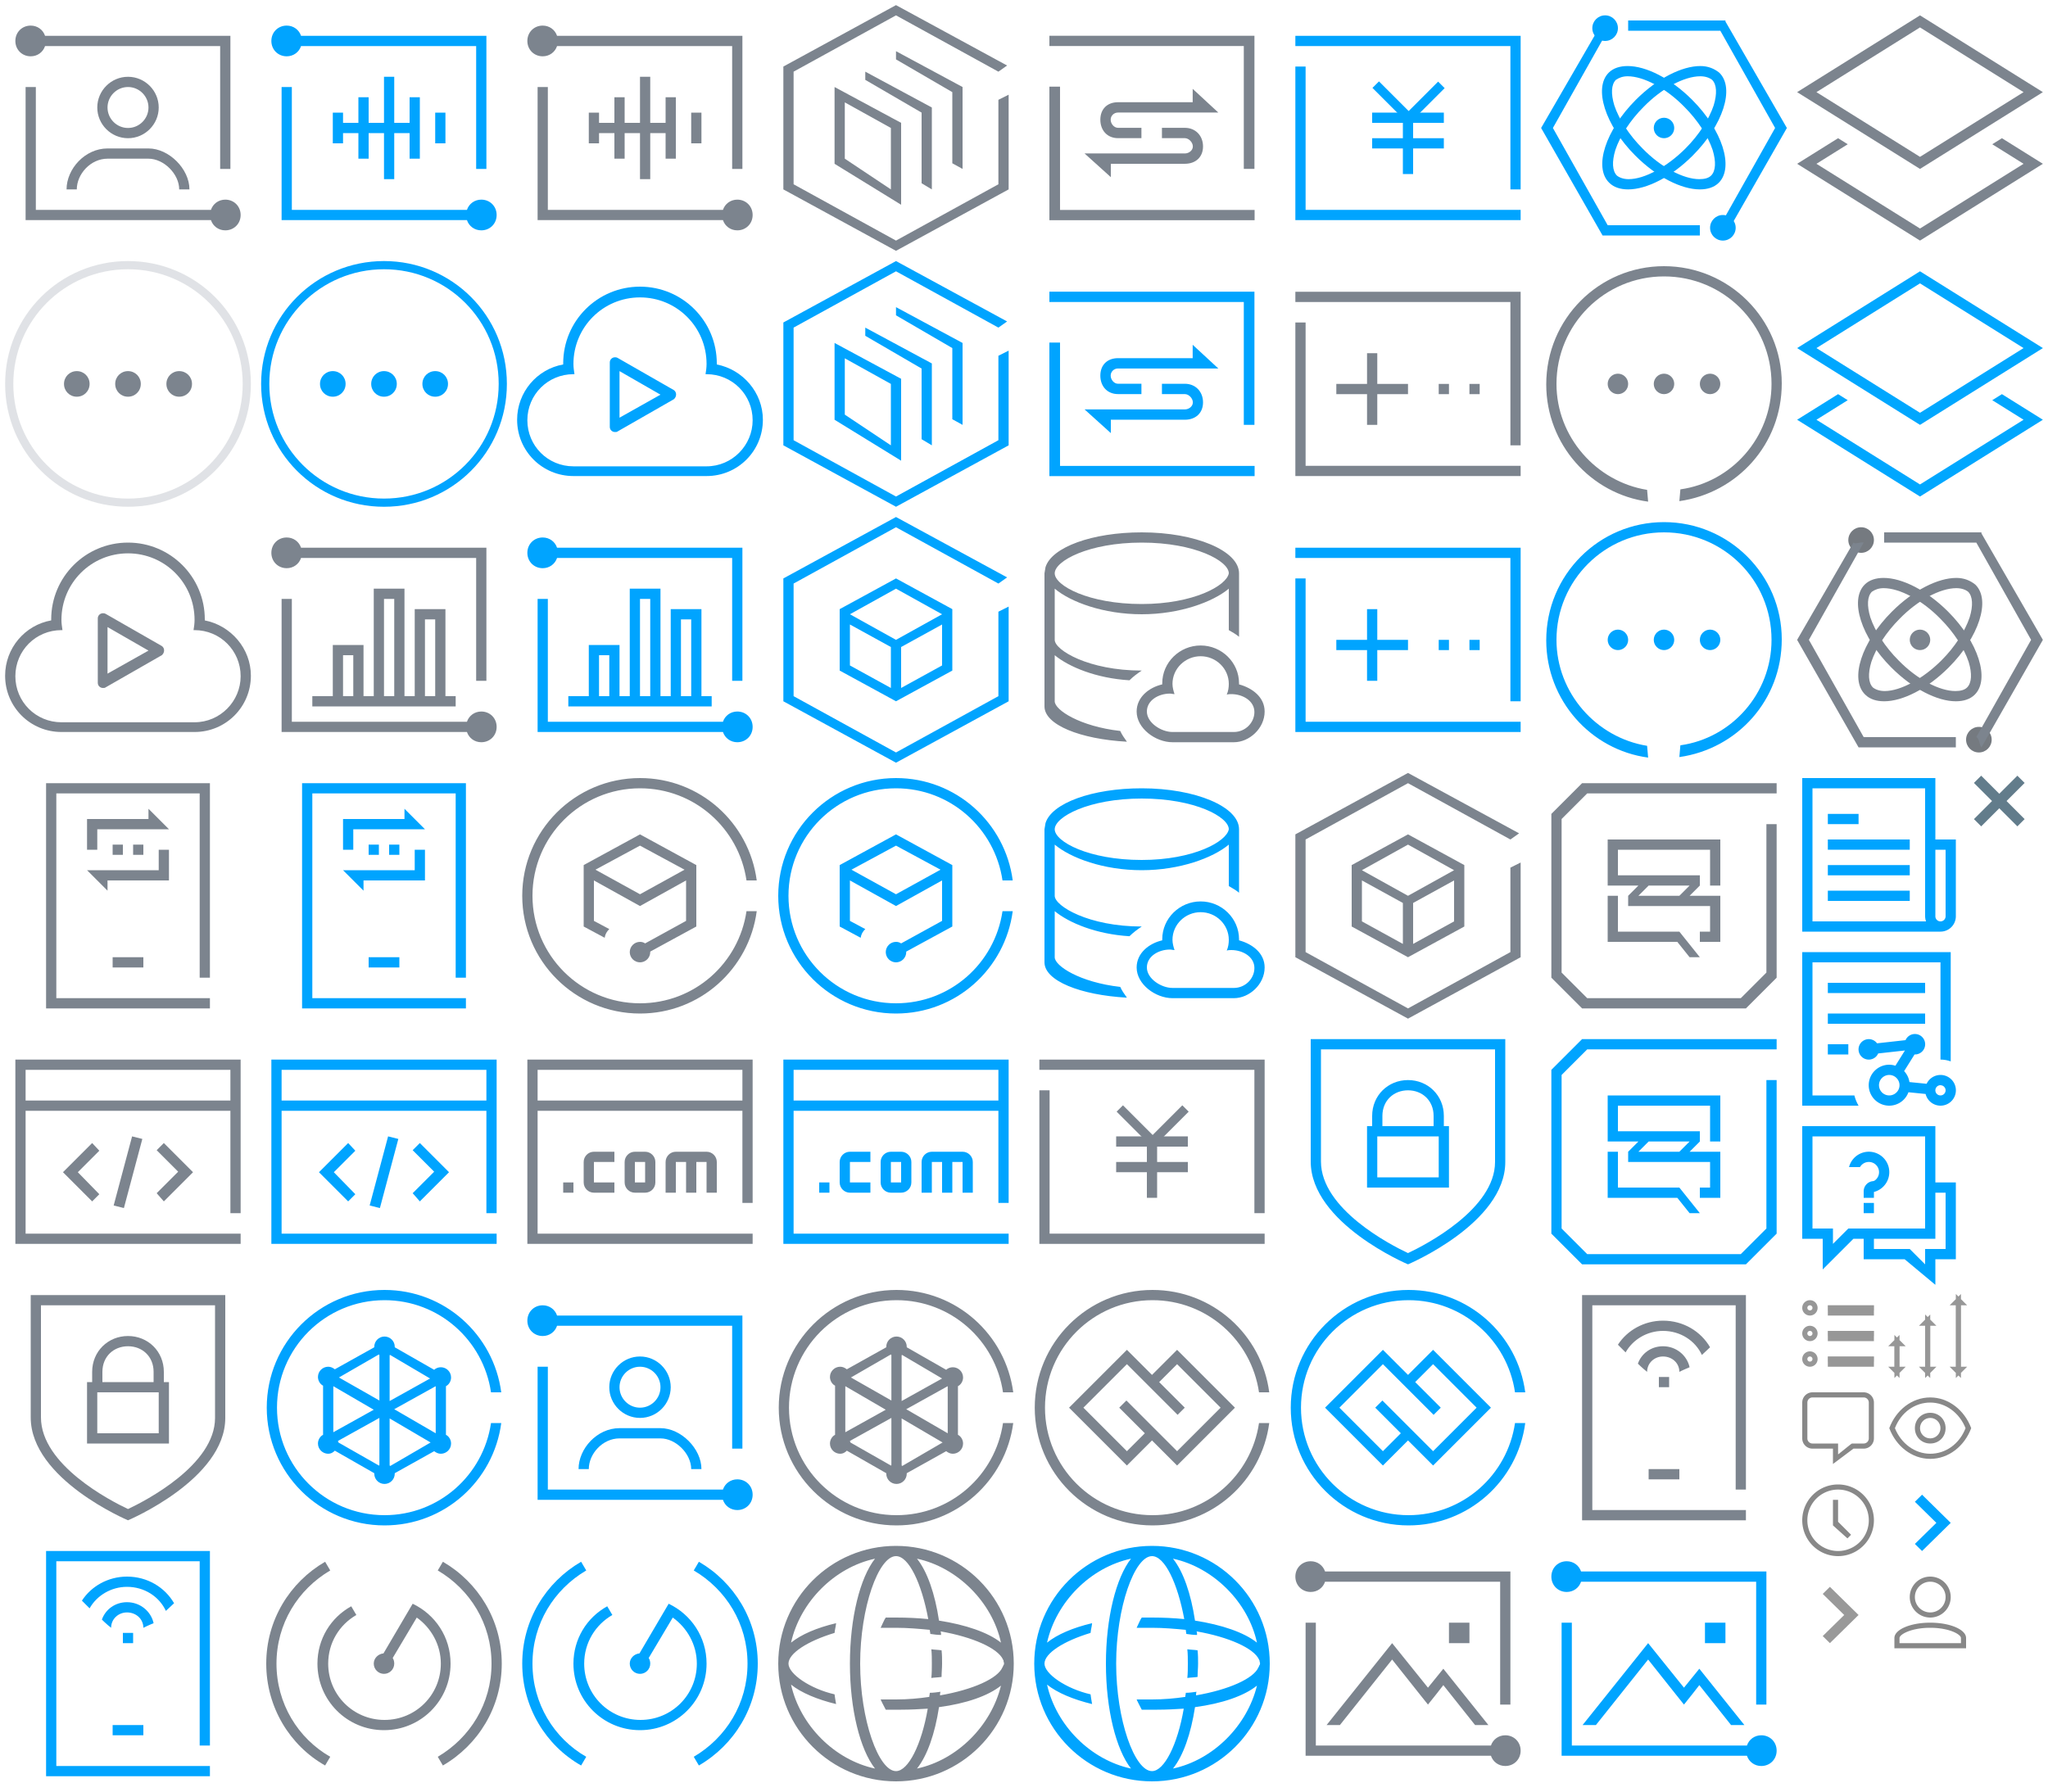 <svg width="400" height="350" viewBox="0 0 400 350" xmlns="http://www.w3.org/2000/svg" xmlns:xlink="http://www.w3.org/1999/xlink"><svg id="ai" viewBox="-1 -1 50 50" width="50" height="50"><style>.aast0{fill:#7c848e}</style><g id="aaXMLID_3_"><g id="aaXMLID_70_"><path id="aaXMLID_71_" class="aast0" d="M7.8 8H42v24h2V6H7.8C7.4 4.8 6.3 4 5 4 3.3 4 2 5.3 2 7s1.3 3 3 3c1.3 0 2.4-.8 2.8-2zM43 38c-1.3 0-2.4.8-2.8 2H6V16H4v26h36.2c.4 1.2 1.5 2 2.8 2 1.7 0 3-1.3 3-3s-1.3-3-3-3zM30 20c0-3.3-2.7-6-6-6s-6 2.7-6 6 2.7 6 6 6 6-2.7 6-6zm-10 0c0-2.2 1.8-4 4-4s4 1.8 4 4-1.8 4-4 4-4-1.8-4-4zm-8 16h2c0-3 2.7-6 6-6h8c3 0 6 3 6 6h2c0-4-4-8-8-8h-8c-4.4 0-8 4-8 8z"/></g></g></svg><svg id="ai-actived" viewBox="-1 -1 50 50" width="50" height="50" x="100" y="250"><style>.abst0{fill:#00a4ff}</style><g id="abXMLID_3_"><g id="abXMLID_70_"><path id="abXMLID_71_" class="abst0" d="M7.8 8H42v24h2V6H7.8C7.4 4.8 6.3 4 5 4 3.3 4 2 5.3 2 7s1.3 3 3 3c1.3 0 2.4-.8 2.8-2zM43 38c-1.3 0-2.4.8-2.8 2H6V16H4v26h36.2c.4 1.2 1.5 2 2.8 2 1.7 0 3-1.3 3-3s-1.3-3-3-3zM30 20c0-3.3-2.7-6-6-6s-6 2.7-6 6 2.7 6 6 6 6-2.7 6-6zm-10 0c0-2.2 1.8-4 4-4s4 1.8 4 4-1.8 4-4 4-4-1.8-4-4zm-8 16h2c0-3 2.7-6 6-6h8c3 0 6 3 6 6h2c0-4-4-8-8-8h-8c-4.4 0-8 4-8 8z"/></g></g></svg><svg id="all" viewBox="-1 -1 50 50" width="50" height="50" y="50"><style>.acst0{opacity:.2}.acst1,.acst2{fill-rule:evenodd;clip-rule:evenodd;fill:#667080}.acst2{fill:#7c848e}</style><g id="acXMLID_2_" class="acst0"><g id="acXMLID_57_"><path id="acXMLID_58_" class="acst1" d="M24 0C10.7 0 0 10.7 0 24s10.7 24 24 24 24-10.7 24-24S37.3 0 24 0zm0 46.4c-12.4 0-22.4-10-22.4-22.4 0-12.4 10-22.4 22.4-22.4s22.4 10 22.4 22.4c0 12.4-10 22.4-22.4 22.4z"/></g></g><g id="acXMLID_3_"><g id="acXMLID_53_"><path id="acXMLID_54_" class="acst2" d="M14 21.5c-1.4 0-2.5 1.1-2.5 2.5s1.1 2.5 2.5 2.5 2.5-1.1 2.5-2.5-1.1-2.5-2.5-2.5zm10 0c-1.4 0-2.5 1.1-2.5 2.5s1.1 2.5 2.5 2.5 2.5-1.1 2.5-2.5-1.1-2.5-2.5-2.5zm10 0c-1.4 0-2.5 1.1-2.5 2.5s1.1 2.5 2.5 2.5 2.5-1.1 2.5-2.5-1.1-2.5-2.5-2.5z"/></g></g></svg><svg id="all-actived" viewBox="-1 -1 50 50" width="50" height="50" x="50" y="50"><style>.adst0{fill-rule:evenodd;clip-rule:evenodd;fill:#00a4ff}</style><g id="adXMLID_2_"><g id="adXMLID_47_"><path id="adXMLID_48_" class="adst0" d="M24 0C10.7 0 0 10.7 0 24s10.7 24 24 24 24-10.7 24-24S37.3 0 24 0zm0 46.4c-12.4 0-22.4-10-22.4-22.4 0-12.4 10-22.4 22.4-22.4s22.4 10 22.4 22.4c0 12.4-10 22.4-22.4 22.4z"/></g></g><g id="adXMLID_3_"><g id="adXMLID_53_"><path id="adXMLID_54_" class="adst0" d="M14 21.5c-1.4 0-2.5 1.1-2.5 2.5s1.1 2.5 2.5 2.5 2.5-1.1 2.5-2.5-1.1-2.5-2.5-2.5zm10 0c-1.4 0-2.5 1.1-2.5 2.5s1.1 2.5 2.5 2.5 2.5-1.1 2.5-2.5-1.1-2.5-2.5-2.5zm10 0c-1.4 0-2.5 1.1-2.5 2.5s1.1 2.5 2.5 2.5 2.5-1.1 2.5-2.5-1.1-2.5-2.5-2.5z"/></g></g></svg><svg id="arrow-right" data-name="图层 1" width="18" height="18" viewBox="-1 -1 18 18" x="350" y="306"><defs><style>.aecls-1{opacity:0}.aecls-2,.aecls-3{fill:#999}.aecls-3{stroke:#979797}</style></defs><title>arrow-right</title><g id="aeSymbols"><g id="ae箭头_PC" data-name="箭头 PC"><g id="aeGroup"><g id="aeRectangle-5" class="aecls-1"><path id="aepath-1" class="aecls-2" d="M0 0h16v16H0z"/><path class="aecls-3" d="M.5.5h15v15H.5z"/></g><path id="aeCombined-Shape-Copy-48" class="aecls-2" d="M9.196 8.5L5 4.381 6.402 3 12 8.5 6.402 14 5 12.619 9.196 8.5z"/></g></g></g></svg><svg version="undefined" width="18" height="18" viewBox="-1 -1 18 18" id="arrow-right-#00a4ff" x="368" y="288"><defs><style>.afcls-1{opacity:0}.afcls-2,.afcls-3{fill:#00a4ff}.afcls-3{stroke:#979797}</style></defs><g data-name="箭头 PC"><g class="afcls-1"><path class="afcls-2" d="M0 0h16v16H0z"/><path class="afcls-3" d="M.5.5h15v15H.5z"/></g><path class="afcls-2" d="M9.196 8.5L5 4.381 6.402 3 12 8.5 6.402 14 5 12.619 9.196 8.5z"/></g></svg><svg id="ask" data-name="图层 1" width="34" height="34" viewBox="-1 -1 34 34" x="350" y="218"><defs><style>.agcls-1{fill:#fff}.agcls-2{opacity:0}.agcls-3{fill:#d8d8d8}.agcls-4{fill:none;stroke:#979797}.agcls-5{fill:#00a4ff}.agcls-6{mask:url(#agmask)}</style><mask id="agmask" x="1" y="1" width="30" height="31" maskUnits="userSpaceOnUse"><g id="agmask-3"><path id="agpath-2" class="agcls-1" d="M1 32h30V1H1v31z"/></g></mask></defs><title>ask</title><g id="agSymbols"><g id="ag问答"><g id="agGroup-4"><g id="agRectangle-31" class="agcls-2"><path id="agpath-1" class="agcls-3" d="M0 0h32v32H0z"/><path class="agcls-4" d="M.5.5h31v31H.5z"/></g><g id="agPage-1"><path id="agFill-1" class="agcls-5" d="M1 1v22h4v6l6-6h2v4h8l6 5v-5h4V12h-4V1zm2 2h22v18H10l-3 3v-3H3zm12 20h12v-9h2v11h-4v3l-3-3h-7z"/><g id="agGroup-6"><path id="agFill-2" class="agcls-5" d="M17.889 9.041A3.993 3.993 0 0 0 10.142 9h2.136a1.994 1.994 0 1 1 2.922 2.59.938.938 0 0 1-.438.166h-.036A2 2 0 0 0 13 13.741V15h2v-1.142a4 4 0 0 0 2.889-4.817"/><g class="agcls-6"><path id="agFill-4" class="agcls-5" d="M13 18h2v-2h-2v2z"/></g></g></g></g></g></g></svg><svg id="big-data" viewBox="-1 -1 50 50" width="50" height="50" x="50" y="100"><style>.ahst0{fill:#7c848e}</style><g id="ahXMLID_2_"><g id="ahXMLID_87_"><path id="ahXMLID_88_" class="ahst0" d="M7.8 8H42v24h2V6H7.8C7.4 4.8 6.3 4 5 4 3.3 4 2 5.3 2 7s1.3 3 3 3c1.3 0 2.4-.8 2.8-2zM43 38c-1.3 0-2.4.8-2.8 2H6V16H4v26h36.2c.4 1.2 1.5 2 2.8 2 1.7 0 3-1.3 3-3s-1.3-3-3-3zM14 25v10h-4v2h28v-2h-2V18h-6v17h-2V14h-6v21h-2V25h-6zm18-5h2v15h-2V20zm-8-4h2v19h-2V16zm-6 19h-2v-8h2v8z"/></g></g></svg><svg id="big-data-actived" viewBox="-1 -1 50 50" width="50" height="50" x="100" y="100"><style>.aist0{fill:#00a4ff}</style><g id="aiXMLID_2_"><g id="aiXMLID_87_"><path id="aiXMLID_88_" class="aist0" d="M7.8 8H42v24h2V6H7.8C7.4 4.8 6.3 4 5 4 3.3 4 2 5.3 2 7s1.3 3 3 3c1.3 0 2.4-.8 2.8-2zM43 38c-1.3 0-2.4.8-2.8 2H6V16H4v26h36.2c.4 1.2 1.5 2 2.8 2 1.7 0 3-1.3 3-3s-1.3-3-3-3zM14 25v10h-4v2h28v-2h-2V18h-6v17h-2V14h-6v21h-2V25h-6zm18-5h2v15h-2V20zm-8-4h2v19h-2V16zm-6 19h-2v-8h2v8z"/></g></g></svg><svg id="cdn" viewBox="-1 -1 50 50" width="50" height="50" x="150"><style>.ajst0{fill:#7c848e}</style><path class="ajst0" d="M37 32V16L24 9v1.6L35 17v13.9l2 1.1zm7-13.5V35L24 46 4 35V13L24 2l20 11 1.7-1.2L24 0 2 12v24l22 12 22-12V17.5l-2 1zM31 36V20l-13-7v1.6L29 21v13.8l2 1.2zm-19-5l13 8V23l-13-7v15zm2-12l9 5v12l-9-6V19z"/></svg><svg id="cdn-actived" viewBox="-1 -1 50 50" width="50" height="50" x="150" y="50"><style>.akst0{fill:#00a4ff}</style><path class="akst0" d="M37 32V16L24 9v1.6L35 17v13.9l2 1.1zm7-13.5V35L24 46 4 35V13L24 2l20 11 1.7-1.2L24 0 2 12v24l22 12 22-12V17.5l-2 1zM31 36V20l-13-7v1.6L29 21v13.8l2 1.2zm-19-5l13 8V23l-13-7v15zm2-12l9 5v12l-9-6V19z"/></svg><svg id="column" data-name="图层 1" width="34" height="34" viewBox="-1 -1 34 34" x="350" y="150"><defs><style>.alcls-1{fill:#fff}.alcls-2{opacity:0}.alcls-3{fill:#d8d8d8}.alcls-4{fill:none;stroke:#979797}.alcls-5{fill:#00a4ff}.alcls-6{mask:url(#almask)}</style><mask id="almask" x="1" y="1" width="30" height="30" maskUnits="userSpaceOnUse"><g id="almask-3"><path id="alpath-2" class="alcls-1" d="M1 31h30V1H1v30z"/></g></mask></defs><title>column</title><g id="alSymbols"><g id="al专栏"><g id="alGroup-13"><g id="alRectangle-31" class="alcls-2"><path id="alpath-1" class="alcls-3" d="M0 0h32v32H0z"/><path class="alcls-4" d="M.5.5h31v31H.5z"/></g><g id="alPage-1"><path id="alFill-1" class="alcls-5" d="M29 28a1 1 0 0 1-2 0V15h2zm-4 1H3V3h22v25a2.962 2.962 0 0 0 .184 1zm2-16V1H1v30h27a3 3 0 0 0 3-3V13z"/><g class="alcls-6"><path id="alFill-3" class="alcls-5" d="M6 10h6V8H6v2z"/></g><g class="alcls-6"><path id="alFill-5" class="alcls-5" d="M6 15h16v-2H6v2z"/></g><g class="alcls-6"><path id="alFill-6" class="alcls-5" d="M6 20h16v-2H6v2z"/></g><g class="alcls-6"><path id="alFill-7" class="alcls-5" d="M6 25h16v-2H6v2z"/></g></g></g></g></g></svg><svg id="communicate" viewBox="11 -13 50 50" width="50" height="50" y="150"><style>.amst0{fill:#7c848e}</style><path class="amst0" d="M44 3h-2v4H28l4 4V9h12V3zm-5 23v-2h-6v2h6zm13 2v-38H20v44h32v-2H22V-8h28v36h2zM40-5v2H28v6h2v-4h14l-4-4zm-3 7v2h2V2h-2zm-4 0v2h2V2h-2z"/></svg><svg id="communicate-actived" viewBox="11 -13 50 50" width="50" height="50" x="50" y="150"><style>.anst0{fill:#00a4ff}</style><path class="anst0" d="M39 26v-2h-6v2h6zm5-23h-2v4H28l4 4V9h12V3zm8 25v-38H20v44h32v-2H22V-8h28v36h2zM40-5v2H28v6h2v-4h14l-4-4zm-3 7v2h2V2h-2zm-4 0v2h2V2h-2z"/></svg><svg id="compute" viewBox="-1 -1 50 50" width="50" height="50" x="100" y="150"><style>.aost0{fill:#7c848e}</style><g id="aoXMLID_2_"><g id="aoXMLID_55_"><path id="aoXMLID_56_" class="aost0" d="M24 45C12.4 45 3 35.6 3 24S12.4 3 24 3c10.6 0 19.3 7.8 20.8 18h2C45.3 9.7 35.7 1 24 1 11.3 1 1 11.3 1 24s10.3 23 23 23c11.7 0 21.3-8.7 22.8-20h-2C43.3 37.2 34.6 45 24 45zm11-27l-11-6-11 6v12l4.1 2.2c.1-.7.4-1.2.9-1.7l-3-1.6V21l9 5 9-5v7.9l-8 4.4c-.3-.2-.6-.3-1-.3-1.1 0-2 .9-2 2s.9 2 2 2 2-.9 2-2v-.1l9-4.9V18zm-11 5.7l-8.7-4.8 8.7-4.7 8.7 4.7-8.7 4.8z"/></g></g></svg><svg id="compute-actived" viewBox="-1 -1 50 50" width="50" height="50" x="150" y="150"><style>.apst0{fill:#00a4ff}</style><g id="apXMLID_2_"><g id="apXMLID_55_"><path id="apXMLID_56_" class="apst0" d="M24 45C12.4 45 3 35.6 3 24S12.4 3 24 3c10.6 0 19.3 7.8 20.8 18h2C45.3 9.7 35.7 1 24 1 11.3 1 1 11.3 1 24s10.3 23 23 23c11.7 0 21.3-8.7 22.8-20h-2C43.3 37.2 34.6 45 24 45zm11-27l-11-6-11 6v12l4.1 2.2c.1-.7.4-1.2.9-1.7l-3-1.6V21l9 5 9-5v7.9l-8 4.4c-.3-.2-.6-.3-1-.3-1.1 0-2 .9-2 2s.9 2 2 2 2-.9 2-2v-.1l9-4.9V18zm-11 5.7l-8.7-4.8 8.7-4.7 8.7 4.7-8.7 4.8z"/></g></g></svg><svg width="50" height="50" viewBox="-1 -1 50 50" id="data-process" x="200"><path fill="#7C848E" d="M6.037 40.016V15.923H3.959v26.093h40.082v-2H6.037zm35.893-8.021h2.078V5.984H3.959v2.01H41.93v24.001zm-9.984-15.637v2.612H17.36c-2.089 0-3.45 1.324-3.45 3.413 0 2.09 1.361 3.606 3.45 3.606h4.575V23.97H17.36c-.783 0-1.432-.805-1.432-1.588s.648-1.395 1.432-1.395h19.593l-5.007-4.629zm-1.523 12.62H10.83l5.13 4.632v-2.614h14.463c2.089 0 3.544-1.296 3.544-3.388 0-2.088-1.455-3.636-3.544-3.636h-4.481v2.019h4.481c.781 0 1.555.835 1.555 1.617 0 .784-.774 1.37-1.555 1.37z"/></svg><svg width="50" height="50" viewBox="-1 -1 50 50" id="data-process-actived" x="200" y="50"><path fill="#00A4FF" d="M6.037 40.016V15.923H3.959v26.093h40.082v-2H6.037zm35.893-8.021h2.078V5.984H3.959v2.01H41.93v24.001zm-9.985-15.637v2.612H17.36c-2.089 0-3.45 1.323-3.45 3.412 0 2.091 1.361 3.606 3.45 3.606h4.575v-2.019H17.36c-.783 0-1.432-.806-1.432-1.589 0-.782.648-1.395 1.432-1.395h19.593l-5.008-4.627zm-1.522 12.621H10.83l5.13 4.631v-2.613h14.463c2.089 0 3.544-1.296 3.544-3.389 0-2.088-1.455-3.635-3.544-3.635h-4.481v2.019h4.481c.781 0 1.556.835 1.556 1.616 0 .785-.775 1.371-1.556 1.371z"/></svg><svg id="database" viewBox="-1 -1 50 50" width="50" height="50" x="200" y="100"><style>.asst0{fill:#7c848e}</style><path class="asst0" d="M19.6 31.9c.7-.7 1.5-1.3 2.4-1.9-10.4 0-17-4-17-6V14c3.1 2.6 9.5 5 17 5 7.4 0 13.9-2.4 17-5v8.1c.7.4 1.4.8 2 1.3V11c0-4.4-8.5-8-19-8C12.3 3 4.4 5.9 3.2 9.8L3 11v26c0 3.6 7 6.4 16.1 6.9-.5-.7-1-1.4-1.3-2.1C9.9 40.9 5 37.7 5 36v-9c2.8 2.3 8.1 4.5 14.6 4.9zM22 5c10.4 0 17 3.6 17 6-.4 2.4-6.9 6-17 6-10.4 0-17-3.6-17-6s6.6-6 17-6zm19 27.7v-.2c0-4.1-3.4-7.4-7.5-7.4S26 28.4 26 32.5v.2c-2.6.6-5 2.5-5 5.3 0 3.3 3.7 6 7 6h12c3 0 6-2.7 6-6 0-2.8-2.4-4.6-5-5.3zM40 42H28c-2.2 0-5-1.8-5-4s2.3-3.5 4.5-3.5c.3 0 .6.1.9.1-.2-.6-.4-1.3-.4-2 0-3 2.5-5.4 5.5-5.4s5.5 2.4 5.5 5.4c0 .7-.1 1.4-.4 2.1.3-.1.6-.1.9-.1 2.2 0 4.5 1.3 4.5 3.5 0 2.1-1.8 3.9-4 3.9z"/></svg><svg id="database-actived" viewBox="-1 -1 50 50" width="50" height="50" x="200" y="150"><style>.atst0{fill:#00a4ff}</style><path class="atst0" d="M19.6 31.9c.7-.7 1.5-1.3 2.4-1.9-10.4 0-17-4-17-6V14c3.1 2.6 9.5 5 17 5 7.4 0 13.9-2.4 17-5v8.1c.7.4 1.4.8 2 1.3V11c0-4.4-8.5-8-19-8C12.3 3 4.4 5.9 3.2 9.8L3 11v26c0 3.6 7 6.4 16.1 6.9-.5-.7-1-1.4-1.3-2.1C9.9 40.9 5 37.7 5 36v-9c2.8 2.3 8.1 4.5 14.6 4.9zM22 5c10.4 0 17 3.6 17 6-.4 2.4-6.9 6-17 6-10.4 0-17-3.6-17-6s6.6-6 17-6zm19 27.7v-.2c0-4.1-3.4-7.4-7.5-7.4S26 28.4 26 32.5v.2c-2.6.6-5 2.5-5 5.3 0 3.3 3.7 6 7 6h12c3 0 6-2.7 6-6 0-2.8-2.4-4.6-5-5.3zM40 42H28c-2.2 0-5-1.8-5-4s2.3-3.5 4.5-3.5c.3 0 .6.1.9.1-.2-.6-.4-1.3-.4-2 0-3 2.5-5.4 5.5-5.4s5.5 2.4 5.5 5.4c0 .7-.1 1.4-.4 2.1.3-.1.6-.1.9-.1 2.2 0 4.5 1.3 4.5 3.5 0 2.1-1.8 3.9-4 3.9z"/></svg><svg id="developer" viewBox="11 -13 50 50" width="50" height="50" y="200"><style>.aust0{fill:#7c848e}</style><path class="aust0" d="M58 24V-6H14v36h44v-2H16V4h40v20h2zM16 2v-6h40v6H16zm19.2 21l3.6-13.5-2-.5-3.6 13.5 2 .5zm7.8-1.3l5.7-5.7-5.7-5.7-1.4 1.4 4.2 4.2-4.2 4.2 1.4 1.6zM29 10.3L23.3 16l5.7 5.7 1.4-1.4-4.2-4.3 4.2-4.2-1.4-1.5z"/></svg><svg id="developer-actived" viewBox="11 -13 50 50" width="50" height="50" x="50" y="200"><style>.avst0{fill:#00a4ff}</style><path class="avst0" d="M58 24V-6H14v36h44v-2H16V4h40v20h2zM16 2v-6h40v6H16zm19.2 21l3.6-13.5-2-.5-3.6 13.5 2 .5zm7.8-1.3l5.7-5.7-5.7-5.7-1.4 1.4 4.2 4.2-4.2 4.2 1.4 1.6zM29 10.3L23.3 16l5.7 5.7 1.4-1.4-4.2-4.3 4.2-4.2-1.4-1.5z"/></svg><svg id="domain" viewBox="-1 -1 50 50" width="50" height="50" x="100" y="200"><style>.awst0{fill:#7c848e}</style><g id="awXMLID_2_"><g id="awXMLID_118_"><path id="awXMLID_119_" class="awst0" d="M46 34V6H2v36h44v-2H4V16h40v18h2zM4 14V8h40v6H4zm35 18v-6c0-1.1-.9-2-2-2h-6c-1.1 0-2 .9-2 2v6h2v-6h2v6h2v-6h2v6h2zm-12-6c0-1.1-.9-2-2-2h-2c-1.1 0-2 .9-2 2v4c0 1.1.9 2 2 2h2c1.1 0 2-.9 2-2v-4zm-2 4h-2v-4h2v4zm-6-4v-2h-4c-1.1 0-2 .9-2 2v4c0 1.1.9 2 2 2h4v-2h-4v-4h4zm-8 6v-2H9v2h2z"/></g></g></svg><svg id="domain-actived" viewBox="-1 -1 50 50" width="50" height="50" x="150" y="200"><style>.axst0{fill:#00a4ff}</style><g id="axXMLID_2_"><g id="axXMLID_118_"><path id="axXMLID_119_" class="axst0" d="M11 32v-2H9v2h2zm35 2V6H2v36h44v-2H4V16h40v18h2zM4 14V8h40v6H4zm35 18v-6c0-1.1-.9-2-2-2h-6c-1.1 0-2 .9-2 2v6h2v-6h2v6h2v-6h2v6h2zm-20-6v-2h-4c-1.1 0-2 .9-2 2v4c0 1.1.9 2 2 2h4v-2h-4v-4h4zm8 0c0-1.1-.9-2-2-2h-2c-1.1 0-2 .9-2 2v4c0 1.1.9 2 2 2h2c1.1 0 2-.9 2-2v-4zm-2 4h-2v-4h2v4z"/></g></g></svg><svg id="financial-service" width="50" height="50" viewBox="-1 -1 50 50" x="200" y="200"><style>.ayst0{fill:#7c848e}</style><path id="ayXMLID_12_" class="ayst0" d="M2 6v2h42v28h2V6z"/><path id="ayXMLID_11_" class="ayst0" d="M4 12H2v30h44v-2H4z"/><g id="ayXMLID_10_"><g id="ayXMLID_50_"><g id="ayXMLID_9_"><path id="ayXMLID_30_" class="ayst0" d="M17 21h14v2H17z"/></g></g><g id="ayXMLID_6_"><g id="ayXMLID_7_"><path id="ayXMLID_19_" class="ayst0" d="M17 26h14v2H17z"/></g></g><g id="ayXMLID_44_"><g id="ayXMLID_4_"><path id="ayXMLID_31_" class="ayst0" d="M23 22h2v11h-2z"/></g></g><g id="ayXMLID_8_"><g id="ayXMLID_2_"><path id="ayXMLID_18_" transform="rotate(45.001 21.06 18.899)" class="ayst0" d="M16.323 18.022h9.473v1.753h-9.473z"/></g><g id="ayXMLID_5_"><path id="ayXMLID_17_" transform="rotate(45.001 27.197 18.899)" class="ayst0" d="M26.32 14.162h1.753v9.473H26.32z"/></g></g></g></svg><svg id="financial-service-actived" width="50" height="50" viewBox="-1 -1 50 50" x="250"><style>.azst0{fill:#00a4ff}</style><path id="azXMLID_12_" class="azst0" d="M2 6v2h42v28h2V6z"/><path id="azXMLID_11_" class="azst0" d="M4 12H2v30h44v-2H4z"/><g id="azXMLID_10_"><g id="azXMLID_50_"><g id="azXMLID_9_"><path id="azXMLID_30_" class="azst0" d="M17 21h14v2H17z"/></g></g><g id="azXMLID_6_"><g id="azXMLID_7_"><path id="azXMLID_19_" class="azst0" d="M17 26h14v2H17z"/></g></g><g id="azXMLID_44_"><g id="azXMLID_4_"><path id="azXMLID_31_" class="azst0" d="M23 22h2v11h-2z"/></g></g><g id="azXMLID_8_"><g id="azXMLID_2_"><path id="azXMLID_18_" transform="rotate(45.001 21.06 18.899)" class="azst0" d="M16.3 18h9.5v1.8h-9.5z"/></g><g id="azXMLID_5_"><path id="azXMLID_17_" transform="rotate(45.001 27.197 18.899)" class="azst0" d="M26.3 14.2h1.8v9.5h-1.8z"/></g></g></g></svg><svg id="game" viewBox="11 -13 50 50" width="50" height="50" x="250" y="50"><style>.bast0{fill:#7c848e}</style><path class="bast0" d="M14-6v2h42v28h2V-6H14zm2 6h-2v30h44v-2H16V0zm12 6v6h-6v2h6v6h2v-6h6v-2h-6V6h-2zm14 6v2h2v-2h-2zm6 0v2h2v-2h-2z"/></svg><svg id="game-actived" viewBox="11 -13 50 50" width="50" height="50" x="250" y="100"><style>.bbst0{fill:#00a4ff}</style><path class="bbst0" d="M14-6v2h42v28h2V-6H14zm2 6h-2v30h44v-2H16V0zm12 6v6h-6v2h6v6h2v-6h6v-2h-6V6h-2zm14 6v2h2v-2h-2zm6 0v2h2v-2h-2z"/></svg><svg id="icon-dialog" data-name="图层 1" width="18" height="18" viewBox="-1 -1 18 18" x="350" y="270"><defs><style>.bccls-1{fill:#888}</style></defs><title>icon</title><path class="bccls-1" d="M13 1H3a2 2 0 0 0-2 2v7a2 2 0 0 0 2 2h4v3l4-3h2a2 2 0 0 0 2-2V3a2 2 0 0 0-2-2zm1 9a1 1 0 0 1-1 1h-2.3l-.25.17L8 13.13V11H3a1 1 0 0 1-1-1V3a1 1 0 0 1 1-1h10a1 1 0 0 1 1 1z"/></svg><svg width="18" height="18" viewBox="-1 -1 18 18" id="icon-level" x="368" y="252"><title>难度</title><defs><path d="M1 9h1v6H1V9zm6-4h1v10H7V5zm6-4h1v14h-1V1z" id="bda"/></defs><g fill="none" fill-rule="evenodd"><use fill="#D8D8D8" xlink:href="#bda"/><path stroke="#979797" d="M1.5 12v3l.5-.5H1l.5.5v-3zm0 0V9l-.5.5h1L1.5 9v3zm6-2v5l.5-.5H7l.5.5v-5zm0 0V5l-.5.5h1L7.5 5v5zm6-2v7l.5-.5h-1l.5.5V8zm0 0V1l-.5.5h1l-.5-.5v7z"/></g></svg><svg data-name="图层 1" width="18" height="18" viewBox="-1 -1 18 18" id="icon-step" x="350" y="252"><title>icon-step</title><g data-name="箭头 PC-Copy"><path fill="#d8d8d8" d="M6 2h9v1H6z"/><path fill="none" stroke="#979797" d="M6.5 2.5h8v1h-8zm-4-1a1 1 0 0 1 1 1 1 1 0 0 1-1 1 1 1 0 0 1-1-1 1 1 0 0 1 1-1zm0 5a1 1 0 0 1 1 1 1 1 0 0 1-1 1 1 1 0 0 1-1-1 1 1 0 0 1 1-1zm0 5a1 1 0 0 1 1 1 1 1 0 0 1-1 1 1 1 0 0 1-1-1 1 1 0 0 1 1-1z"/><path fill="#d8d8d8" d="M6 7h9v1H6z"/><path fill="none" stroke="#979797" d="M6.5 7.5h8v1h-8z"/><path fill="#d8d8d8" d="M6 12h9v1H6z"/><path fill="none" stroke="#979797" d="M6.5 12.5h8v1h-8z"/></g></svg><svg width="18" height="18" viewBox="-1 -1 18 18" id="icon-time" x="350" y="288"><title>箭头_PC Copy 2</title><g fill="#888" fill-rule="evenodd"><path d="M7 13A6 6 0 1 1 7 1a6 6 0 0 1 0 12M7 0a7 7 0 1 0 0 14A7 7 0 0 0 7 0" transform="translate(1 1)"/><path d="M7 3H6v5l2.828 2.536.708-.708L7 7.293z" transform="translate(1 1)"/></g></svg><svg width="18" height="18" viewBox="-1 -1 18 18" id="icon-user" x="368" y="306"><title>箭头_PC Copy 3</title><path d="M7 1c1.654 0 3 1.346 3 3S8.654 7 7 7 4 5.654 4 4s1.346-3 3-3m0 7a4 4 0 1 0 0-8 4 4 0 0 0 0 8m6 5H1v-1c0-.705 2.278-2 6-2s6 1.295 6 2v1zM7 9c-3.866 0-7 1.343-7 3v2h14v-2c0-1.657-3.134-3-7-3z" transform="translate(1 1)" fill="#888" fill-rule="evenodd"/></svg><svg id="icon-view" width="18" height="18" viewBox="-1 -1 18 18" x="368" y="270"><style>.bhst0{fill-rule:evenodd;clip-rule:evenodd;fill:#888}</style><path class="bhst0" d="M8 2C4.4 2 1.3 4.5 0 8c1.3 3.5 4.4 6 8 6s6.7-2.5 8-6c-1.3-3.5-4.4-6-8-6m0 11c-3 0-5.7-2-6.9-5C2.3 4.9 5 3 8 3s5.7 2 6.9 5c-1.2 3.1-3.9 5-6.9 5m0-8C6.3 5 5 6.3 5 8s1.3 3 3 3 3-1.3 3-3-1.3-3-3-3m0 5c-1.1 0-2-.9-2-2s.9-2 2-2 2 .9 2 2-.9 2-2 2"/></svg><svg id="iot-hub" width="50" height="50" viewBox="-1 -1 50 50" x="200" y="250"><style>.bist0{fill:#7c848e}</style><g id="biakXMLID_2_"><g id="biakXMLID_55_"><path id="biakXMLID_56_" class="bist0" d="M24.1 45c-11.6 0-21-9.4-21-21s9.4-21 21-21c10.6 0 19.3 7.8 20.8 18h2C45.4 9.7 35.8 1 24.1 1c-12.7 0-23 10.3-23 23s10.3 23 23 23c11.7 0 21.3-8.7 22.8-20h-2c-1.5 10.2-10.2 18-20.8 18z"/></g></g><path class="bist0" d="M28.9 35.3L17.6 24l1.4-1.4 9.9 9.9 8.5-8.5-8.5-8.5-3.9 3.9-1.4-1.4 5.3-5.3L40.2 24z"/><path class="bist0" d="M19.1 12.7L30.4 24 29 25.4l-9.9-9.9-8.5 8.5 8.5 8.5 3.9-3.9 1.4 1.4-5.3 5.3L7.8 24z"/></svg><svg id="iot-hub-actived" width="50" height="50" viewBox="-1 -1 50 50" x="250" y="250"><style>.bjst0{fill:#00a4ff}</style><g id="bjakXMLID_2_"><g id="bjakXMLID_55_"><path id="bjakXMLID_56_" class="bjst0" d="M24.1 45c-11.6 0-21-9.4-21-21s9.4-21 21-21c10.6 0 19.3 7.8 20.8 18h2C45.4 9.7 35.8 1 24.1 1c-12.7 0-23 10.3-23 23s10.3 23 23 23c11.7 0 21.3-8.7 22.8-20h-2c-1.5 10.2-10.2 18-20.8 18z"/></g></g><path class="bjst0" d="M28.9 35.3L17.6 24l1.4-1.4 9.9 9.9 8.5-8.5-8.5-8.5-3.9 3.9-1.4-1.4 5.3-5.3L40.2 24z"/><path class="bjst0" d="M19.1 12.7L30.4 24 29 25.4l-9.9-9.9-8.5 8.5 8.5 8.5 3.9-3.9 1.4 1.4-5.3 5.3L7.8 24z"/></svg><svg id="lab" data-name="图层 1" width="34" height="34" viewBox="-1 -1 34 34" x="350" y="184"><defs><style>.bkcls-1{opacity:0}.bkcls-2{fill:#d8d8d8}.bkcls-3{fill:none;stroke:#979797}.bkcls-4{fill:#00a4ff}</style></defs><title>lab</title><g id="bkSymbols"><g id="bk实验室"><g id="bkGroup-12"><g id="bkRectangle-31" class="bkcls-1"><path id="bkpath-1" class="bkcls-2" d="M0 0h32v32H0z"/><path class="bkcls-3" d="M.5.5h31v31H.5z"/></g><g id="bkPage-1"><path id="bkFill-1" class="bkcls-4" d="M6 9h19V7H6v2z"/><path id="bkFill-2" class="bkcls-4" d="M6 15h19v-2H6v2z"/><path id="bkFill-3" class="bkcls-4" d="M6 21h4v-2H6v2z"/><g id="bkGroup-8"><path id="bkFill-4" class="bkcls-4" d="M28 29a1 1 0 0 1 0-2 .81.81 0 0 1 .1.02.986.986 0 0 1 .635.311c.02.022.03.049.048.072A.878.878 0 0 1 29 28a1 1 0 0 1-1 1zm-8.382-.833a1.959 1.959 0 0 1-.291.319c-.02.018-.041.034-.063.052a2.025 2.025 0 0 1-.287.2l-.1.056a1.924 1.924 0 0 1-.307.117c-.04.012-.077.027-.117.037A2.032 2.032 0 0 1 18 29a2 2 0 1 1 1.761-2.93l.047.086a1.964 1.964 0 0 1-.19 2.011zM28 25a2.994 2.994 0 0 0-2.706 1.724l-3.356-.335a3.966 3.966 0 0 0-1.038-2.136l2.038-3.26c.022 0 .043.007.066.007a2 2 0 1 0-1.83-2.8l-5.566.618a2 2 0 1 0 .222 1.982l5.227-.581-1.863 2.981A3.934 3.934 0 0 0 18 23a4 4 0 1 0 3.741 5.379l3.354.336A3 3 0 1 0 28 25z"/><path id="bkFill-6" class="bkcls-4" d="M3 29V3h25v19a5.971 5.971 0 0 1 2 .349V1H1v30h11a7.921 7.921 0 0 1-.817-2z"/></g></g></g></g></g></svg><svg id="manage" viewBox="11 -13 50 50" width="50" height="50" x="300" y="50"><style>.blst0{fill:#7c848e}</style><path class="blst0" d="M36 10c-1.1 0-2 .9-2 2s.9 2 2 2 2-.9 2-2-.9-2-2-2zm0-21C23.3-11 13-.7 13 12.1c0 11.7 8.7 21.4 19.9 22.9l-.2-2.3C22.8 31.1 15 22.4 15 12 15 .4 24.4-9 36-9S57 .3 57 12c0 10.5-7.8 19.2-17.8 20.6l-.2 2.3c11.3-1.6 20-11.1 20-23C59-.7 48.7-11 36-11zM25 12c0 1.1.9 2 2 2s2-.9 2-2-.9-2-2-2-2 .9-2 2zm22 0c0-1.1-.9-2-2-2s-2 .9-2 2 .9 2 2 2 2-.9 2-2z"/></svg><svg id="manage-actived" viewBox="11 -13 50 50" width="50" height="50" x="300" y="100"><style>.bmst0{fill:#00a4ff}</style><path class="bmst0" d="M36 10c-1.1 0-2 .9-2 2s.9 2 2 2 2-.9 2-2-.9-2-2-2zm0-21C23.3-11 13-.7 13 12.1c0 11.7 8.7 21.4 19.9 22.9l-.2-2.3C22.8 31.1 15 22.4 15 12 15 .4 24.4-9 36-9S57 .3 57 12c0 10.5-7.8 19.2-17.8 20.6l-.2 2.3c11.3-1.6 20-11.1 20-23C59-.7 48.7-11 36-11zM25 12c0 1.1.9 2 2 2s2-.9 2-2-.9-2-2-2-2 .9-2 2zm22 0c0-1.1-.9-2-2-2s-2 .9-2 2 .9 2 2 2 2-.9 2-2z"/></svg><svg id="middleware" width="50" height="50" viewBox="266 -11 50 50" x="300" y="150"><style>.st0{opacity:.2;fill:#fff}.st1{enable-background:new}.st2{fill:#0085f6}.st3{fill:url(#SVGID_1_)}.st4{fill:url(#SVGID_2_)}.st5{fill:url(#SVGID_3_)}.st6{fill:#00a4ff}.bnst7{fill:#7c848e}.st8{fill-rule:evenodd;clip-rule:evenodd;fill:#00a4ff}.st9{fill:#2274e5}.st10{fill:url(#SVGID_4_)}.st11{fill:#00a4ff}</style><path class="bnst7" d="M313-8h-38l-6 6v32l6 6h32l6-6V0h-2v29l-5 5h-30l-5-5V-1l5-5h37z"/><path class="bnst7" d="M302 12V3h-22v9h6l-2 2v2h16v5h-2v2h4v-9h-6l2-2v-2h-16V5h18v7h2zm-6 0l-2 2h-8l2-2h8z"/><path class="bnst7" d="M293.6 23l2.4 3h2l-4-5h-12v-7h-2v9z"/></svg><svg id="middleware-actived" width="50" height="50" viewBox="324 -11 50 50" x="300" y="200"><style>.st0{opacity:.2;fill:#fff}.st1{enable-background:new}.st2{fill:#0085f6}.st3{fill:url(#SVGID_1_)}.st4{fill:url(#SVGID_2_)}.st5{fill:url(#SVGID_3_)}.st6{fill:#00a4ff}.st7{fill:#757a80}.st8{fill-rule:evenodd;clip-rule:evenodd;fill:#00a4ff}.st9{fill:#2274e5}.st10{fill:url(#SVGID_4_)}.bost11{fill:#00a4ff}</style><path class="bost11" d="M371-8h-38l-6 6v32l6 6h32l6-6V0h-2v29l-5 5h-30l-5-5V-1l5-5h37z"/><path class="bost11" d="M360 12V3h-22v9h6l-2 2v2h16v5h-2v2h4v-9h-6l2-2v-2h-16V5h18v7h2zm-6 0l-2 2h-8l2-2h8z"/><path class="bost11" d="M351.6 23l2.4 3h2l-4-5h-12v-7h-2v9z"/></svg><svg id="mobile" viewBox="11 -13 50 50" width="50" height="50" x="300" y="250"><style>.bpst0{fill:#7c848e}</style><path class="bpst0" d="M33 26h6v-2h-6v2zm19 2v-38H20v44h32v-2H22V-8h28v36h2zM35.8 0c-2.3 0-4.2 1.4-4.9 3.4 0 0 .9.9 1.8 1.6 0-1.7 1.4-3 3.1-3C37.6 2 39 3.3 39 5c1-.5 2-.9 2-.9-.5-2.3-2.6-4.1-5.2-4.1zm7.6 1.7L45 .2C43.2-2.9 39.8-5 35.8-5c-3.7 0-7 1.9-8.8 4.7l1.5 1.5C29.9-1.3 32.7-3 35.8-3c3.4 0 6.3 1.9 7.6 4.7zM35 6v2h2V6h-2z"/></svg><svg id="mobile-actived" viewBox="11 -13 50 50" width="50" height="50" y="300"><style>.bqst0{fill:#00a4ff}</style><path class="bqst0" d="M52 28v-38H20v44h32v-2H22V-8h28v36h2zm-19-2h6v-2h-6v2zM43.4 1.7L45 .2C43.2-2.9 39.8-5 35.8-5c-3.7 0-7 1.9-8.8 4.7l1.5 1.5C29.9-1.3 32.7-3 35.8-3c3.4 0 6.3 1.9 7.6 4.7zM35.8 0c-2.3 0-4.2 1.4-4.9 3.4 0 0 .9.9 1.8 1.6 0-1.7 1.4-3 3.1-3C37.6 2 39 3.3 39 5c1-.5 2-.9 2-.9-.5-2.3-2.6-4.1-5.2-4.1zM35 6v2h2V6h-2z"/></svg><svg id="monitor" viewBox="-1 -1 50 50" width="50" height="50" x="50" y="300"><style>.brst0{fill-rule:evenodd;clip-rule:evenodd;fill:#7c848e}</style><g id="brXMLID_2_"><g id="brXMLID_53_"><path id="brXMLID_54_" class="brst0" d="M3 24C3 16.2 7.2 9.5 13.5 5.8l-1-1.7C5.6 8.1 1 15.5 1 24c0 8.5 4.6 16 11.5 19.9l1-1.7C7.2 38.6 3 31.8 3 24zm26.6-11.7l-1 1.7-4.7 8c-1 .1-1.9.9-1.9 2s.9 2 2 2 2-.9 2-2c0-.4-.1-.8-.3-1.1l4.7-7.9c2.8 2 4.7 5.3 4.7 9 0 6.1-4.9 11-11 11s-11-4.9-11-11c0-4.1 2.2-7.6 5.5-9.5l-1-1.7C13.6 15 11 19.2 11 24c0 7.2 5.8 13 13 13s13-5.8 13-13c0-5.2-3-9.6-7.4-11.7zm5.9-8.2l-1 1.7C40.8 9.5 45 16.2 45 24c0 7.8-4.2 14.5-10.5 18.2l1 1.7C42.4 39.9 47 32.5 47 24c0-8.5-4.6-15.9-11.5-19.9z"/></g></g></svg><svg id="monitor-actived" viewBox="-1 -1 50 50" width="50" height="50" x="100" y="300"><style>.bsst0{fill-rule:evenodd;clip-rule:evenodd;fill:#00a4ff}</style><g id="bsXMLID_2_"><g id="bsXMLID_53_"><path id="bsXMLID_54_" class="bsst0" d="M3 24C3 16.2 7.2 9.5 13.5 5.8l-1-1.7C5.6 8.1 1 15.5 1 24c0 8.5 4.6 16 11.5 19.9l1-1.7C7.2 38.6 3 31.8 3 24zm26.6-11.7l-1 1.7-4.7 8c-1 .1-1.9.9-1.9 2s.9 2 2 2 2-.9 2-2c0-.4-.1-.8-.3-1.1l4.7-7.9c2.8 2 4.7 5.3 4.7 9 0 6.1-4.9 11-11 11s-11-4.9-11-11c0-4.1 2.2-7.6 5.5-9.5l-1-1.7C13.6 15 11 19.2 11 24c0 7.2 5.8 13 13 13s13-5.8 13-13c0-5.2-3-9.6-7.4-11.7zm5.9-8.2l-1 1.7C40.8 9.5 45 16.2 45 24c0 7.8-4.2 14.5-10.5 18.2l1 1.7C42.4 39.9 47 32.5 47 24c0-8.5-4.6-15.9-11.5-19.9z"/></g></g></svg><svg id="network" viewBox="-1 -1 50 50" width="50" height="50" x="150" y="300"><style>.btst0{fill:#7c848e}</style><g id="btXMLID_2_"><g id="btXMLID_71_"><path id="btXMLID_72_" class="btst0" d="M30.9 21.2c.1.9.1 1.9.1 2.8s0 1.9-.1 2.8c.7-.1 1.4-.1 2-.2 0-.9.1-1.7.1-2.6s0-1.7-.1-2.6c-.6-.1-1.3-.1-2-.2zM24 1C11.3 1 1 11.3 1 24s10.3 23 23 23 23-10.3 23-23S36.7 1 24 1zm20.5 18.9c-2.5-2-6.9-3.5-12.1-4.3-.8-5.3-2.3-9.6-4.3-12.1C36 5.2 42.8 12 44.5 19.9zm-41 8.2c2 1.6 5.1 2.9 8.8 3.8-.2-1.3-.2-1-.3-1.9-4.8-1.1-9-4-9-6s3.7-4.4 9-6c.1-.9.2-1 .3-1.9-3.8.9-6.8 2.2-8.8 3.8 1.8-8 8.5-14.7 16.4-16.4C17 7.2 15 15 15 24s2 16.8 4.9 20.5C12 42.8 5.3 36.1 3.5 28.1zm24.6 16.4c2-2.5 3.5-6.8 4.3-12 5.3-.7 9.6-2.2 12.1-4.2-1.9 7.8-8.5 14.5-16.4 16.2zm16.8-20c0 .1-.1.2-.1.2-.9 2.2-5.8 4.4-12.2 5.5 0-.2 0-.5.1-.7-.7.1-1.4.2-2.1.2 0 .3-.1.5-.1.8-2 .3-4.2.5-6.5.5h-3c.2.5.7 1.4 1 2h3c1.8 0 3.6-.1 5.2-.2C29 39.8 26.4 45 24 45c-3.4 0-7-10-7-21s3.6-21 7-21c2.5 0 5 5.3 6.3 12.3-2-.2-4.1-.3-6.3-.3h-2c-.3.4-.6 1.2-1 2h3c2.3 0 4.5.2 6.6.4 0 .3.1.5.1.8.7.1 1.4.2 2.1.2 0-.2 0-.5-.1-.7 6.3 1.1 11.2 3.3 12.2 5.5 0 .1.1.1.1.2v.1c0 .1.1.3.1.4s0 .3-.1.4-.1.2-.1.2z"/></g></g></svg><svg id="network-actived" viewBox="-1 -1 50 50" width="50" height="50" x="200" y="300"><style>.bust0{fill-rule:evenodd;clip-rule:evenodd;fill:#00a4ff}</style><g id="buXMLID_2_"><g id="buXMLID_71_"><path id="buXMLID_72_" class="bust0" d="M30.9 21.2c.1.9.1 1.9.1 2.8 0 .9 0 1.9-.1 2.8.7-.1 1.4-.1 2-.2 0-.9.1-1.7.1-2.6 0-.9 0-1.7-.1-2.6-.6-.1-1.3-.1-2-.2zM24 1C11.3 1 1 11.3 1 24s10.3 23 23 23 23-10.3 23-23S36.7 1 24 1zm20.5 18.9c-2.5-2-6.9-3.5-12.1-4.3-.8-5.3-2.3-9.6-4.3-12.1C36 5.2 42.8 12 44.5 19.9zm-41 8.2c2 1.6 5.1 2.9 8.8 3.8-.2-1.3-.2-1-.3-1.9-4.8-1.1-9-4-9-6s3.7-4.4 9-6c.1-.9.2-1 .3-1.9-3.8.9-6.8 2.2-8.8 3.8 1.8-8 8.5-14.7 16.4-16.4C17 7.2 15 15 15 24s2 16.8 4.9 20.5C12 42.8 5.3 36.1 3.5 28.1zm24.6 16.4c2-2.5 3.5-6.8 4.3-12 5.3-.7 9.6-2.2 12.1-4.2-1.9 7.8-8.5 14.5-16.4 16.2zm16.8-20c0 .1-.1.2-.1.2-.9 2.2-5.8 4.4-12.2 5.5 0-.2 0-.5.1-.7-.7.1-1.4.2-2.1.2 0 .3-.1.5-.1.8-2 .3-4.2.5-6.5.5h-3c.2.5.7 1.4 1 2h3c1.8 0 3.6-.1 5.2-.2C29 39.8 26.4 45 24 45c-3.4 0-7-10-7-21s3.6-21 7-21c2.5 0 5 5.3 6.3 12.3-2-.2-4.1-.3-6.3-.3h-2c-.3.4-.6 1.2-1 2h3c2.3 0 4.5.2 6.6.4 0 .3.1.5.1.8.7.1 1.4.2 2.1.2 0-.2 0-.5-.1-.7 6.3 1.1 11.2 3.3 12.2 5.5 0 .1.1.1.1.2v.1c0 .1.1.3.1.4 0 .1 0 .3-.1.4-.1.1-.1.2-.1.2z"/></g></g></svg><svg id="pic-service" viewBox="-1 -1 50 50" width="50" height="50" x="250" y="300"><style>.bvst0{fill:#7c848e}</style><g id="bvXMLID_3_"><g id="bvXMLID_77_"><path id="bvXMLID_78_" class="bvst0" d="M7.8 8H42v24h2V6H7.8C7.4 4.8 6.3 4 5 4 3.3 4 2 5.3 2 7s1.3 3 3 3c1.3 0 2.4-.8 2.8-2zM43 38c-1.3 0-2.4.8-2.8 2H6V16H4v26h36.2c.4 1.2 1.5 2 2.8 2 1.7 0 3-1.3 3-3s-1.3-3-3-3zM32 16v4h4v-4h-4zm-4.1 12.7l-7-8.7L8.1 36h2.6l10.2-12.8 5.4 6.8 1.6 2 1.6-2 1.4-1.8 6.2 7.8h2.6l-8.8-11-3 3.7z"/></g></g></svg><svg id="pic-service-actived" viewBox="-1 -1 50 50" width="50" height="50" x="300" y="300"><style>.bwst0{fill:#00a4ff}</style><g id="bwXMLID_3_"><g id="bwXMLID_84_"><path id="bwXMLID_85_" class="bwst0" d="M7.8 8H42v24h2V6H7.8C7.4 4.8 6.3 4 5 4 3.3 4 2 5.3 2 7s1.3 3 3 3c1.3 0 2.4-.8 2.8-2zM43 38c-1.3 0-2.4.8-2.8 2H6V16H4v26h36.2c.4 1.2 1.5 2 2.8 2 1.7 0 3-1.3 3-3s-1.3-3-3-3zM32 16v4h4v-4h-4zm-4.1 12.7l-7-8.7L8.1 36h2.6l10.2-12.8 5.4 6.8 1.6 2 1.6-2 1.4-1.8 6.2 7.8h2.6l-8.8-11-3 3.7z"/></g></g></svg><svg width="50" height="50" viewBox="-1 -1 50 50" id="qidian" x="350"><title>ic_enterprise application_normal</title><g fill="#7C848E"><path d="M40 26l8 5-24 15L0 31l8-5 1.887 1.18L3.774 31 24 43.642 44.226 31l-6.113-3.82L40 26z"/><path d="M44.226 17L24 4.358 3.774 17 24 29.642 44.226 17zM24 2l24 15-24 15L0 17 24 2z"/></g></svg><svg width="50" height="50" viewBox="-1 -1 50 50" id="qidian-actived" x="350" y="50"><title>ic_enterprise application_hover</title><g fill="#00A7FF"><path d="M40 26l8 5-24 15L0 31l8-5 1.887 1.18L3.774 31 24 43.642 44.226 31l-6.113-3.82L40 26z"/><path d="M44.226 17L24 4.358 3.774 17 24 29.642 44.226 17zM24 2l24 15-24 15L0 17 24 2z"/></g></svg><svg id="quanta" width="50" height="50" viewBox="366 927 50 50" x="350" y="100"><style>.st0,.st1{opacity:.2;fill:#2277da}.st1{fill:#fff}.st2{enable-background:new}.st3{fill:#0085f6}.st4{fill:url(#SVGID_1_)}.st5{fill:url(#SVGID_2_)}.st6{fill:#2277da}.bzst7{fill:#7c848e}.st8{fill-rule:evenodd;clip-rule:evenodd;fill:#2277da}.st9{fill:#2274e5}.st10{fill:url(#SVGID_3_)}.st11{fill:#00a4ff}.st12,.st13{fill-rule:evenodd;clip-rule:evenodd;fill:url(#SVGID_4_)}.st13{fill:url(#SVGID_5_)}.st14{fill:url(#SVGID_6_)}.st15{fill:url(#SVGID_7_)}.st16{fill:url(#SVGID_8_)}.st17{fill:url(#SVGID_9_)}.st18{fill:url(#SVGID_10_)}.st19{fill:url(#SVGID_11_)}.st20{fill:url(#SVGID_12_)}.st21{fill:url(#SVGID_13_)}.st22{fill:url(#SVGID_14_)}.st23{fill:url(#SVGID_15_)}.st24{fill:url(#SVGID_16_)}.st25{fill:url(#SVGID_17_)}.st26{fill:url(#SVGID_18_)}.st27{fill:url(#SVGID_19_)}.st28{fill:url(#SVGID_20_)}.st29{fill:url(#SVGID_21_)}.st30{fill:url(#SVGID_22_)}.st31{fill:url(#SVGID_23_)}.st32{fill:url(#SVGID_24_)}.st33{fill:url(#SVGID_25_)}.st34{fill:url(#SVGID_26_)}.st35{fill:url(#SVGID_27_)}.st36{fill:url(#SVGID_28_)}.st37{fill:url(#SVGID_29_)}.st38{fill:url(#SVGID_30_)}.st39{fill:url(#SVGID_31_)}.st40{fill:url(#SVGID_32_)}.st41{fill:url(#SVGID_33_)}.st42{fill:url(#SVGID_34_)}.st42,.st43,.st44{fill-rule:evenodd;clip-rule:evenodd}.st43{fill:url(#SVGID_35_)}.st44{fill:url(#SVGID_36_)}.st45{fill:url(#SVGID_37_)}.st46{fill:url(#SVGID_38_)}.st47{fill:url(#SVGID_39_)}.st48{fill:url(#SVGID_40_)}.st49{fill:url(#SVGID_41_)}.st49,.st50,.st51{fill-rule:evenodd;clip-rule:evenodd}.st50{fill:url(#SVGID_42_)}.st51{fill:url(#SVGID_43_)}.st52{fill:url(#SVGID_44_)}.st53{fill:url(#SVGID_45_)}.st54{fill:url(#SVGID_46_)}.st55{fill:url(#SVGID_47_)}.st56{fill-rule:evenodd;clip-rule:evenodd;fill:url(#SVGID_48_)}.st57{fill:#020202}.st58,.st59{fill-rule:evenodd;clip-rule:evenodd;fill:url(#SVGID_49_)}.st59{fill:url(#SVGID_50_)}.st60{fill:url(#SVGID_51_)}.st61{fill:url(#SVGID_52_)}.st62{fill:url(#SVGID_53_)}.st63{fill:url(#SVGID_54_)}.st64{fill-rule:evenodd;clip-rule:evenodd;fill:url(#SVGID_55_)}.st65{fill:#0080ff}.st66{fill-rule:evenodd;clip-rule:evenodd;fill:url(#SVGID_56_)}.st67{fill:none}.bzst68,.st69{fill-rule:evenodd;clip-rule:evenodd;fill:#757a80}.st69{fill:#00a4ff}</style><path class="bzst7" d="M383.9 941.9c3.1 0 7.5 2.3 11.1 6 2.6 2.6 4.6 5.7 5.5 8.4.7 2.3.6 4.1-.3 5-.5.5-1.3.7-2.3.7-3.1 0-7.5-2.3-11.1-6-2.6-2.6-4.6-5.7-5.5-8.4-.7-2.3-.6-4.1.3-5 .6-.4 1.3-.7 2.3-.7m0-2c-1.5 0-2.8.4-3.7 1.3-3 3-.7 10.3 5.2 16.2 4.2 4.2 9 6.6 12.6 6.6 1.5 0 2.8-.4 3.7-1.3 3-3 .7-10.3-5.2-16.2-4.2-4.2-9-6.6-12.6-6.6z"/><path class="bzst7" d="M398.1 941.9c1 0 1.8.3 2.3.7.9.9 1 2.7.3 5-.9 2.7-2.9 5.8-5.5 8.4-3.6 3.6-8 6-11.1 6-1 0-1.8-.3-2.3-.7-.9-.9-1-2.7-.3-5 .9-2.7 2.9-5.8 5.5-8.4 3.5-3.6 7.9-6 11.1-6m0-2c-3.6 0-8.4 2.4-12.6 6.6-5.9 5.9-8.3 13.2-5.2 16.2.9.9 2.2 1.3 3.7 1.3 3.6 0 8.4-2.4 12.6-6.6 5.9-5.9 8.3-13.2 5.2-16.2-1-.8-2.2-1.3-3.7-1.3z"/><circle class="bzst68" cx="379.5" cy="932.5" r="2.5"/><circle class="bzst68" cx="402.5" cy="971.5" r="2.5"/><path class="bzst7" d="M403 931.2v-.2h-19v2h18l10.7 19-10.7 19c.6.2.6 1.6 1 2l12-21-12-20.8zm-5 39.8h-18l-10.7-19 10.7-19c-.6-.2-1.6.4-2 0l-11 19 12 21h19v-2z"/><circle class="bzst7" cx="391" cy="952" r="2"/></svg><svg width="50" height="50" viewBox="366 927 50 50" id="quanta-#00a4ff" x="300"><style>.st0,.st1{opacity:.2;fill:#00a4ff}.st2{enable-background:new}.cast7,.st3,.st4,.st5,.st6{fill:#00a4ff}.st8{fill-rule:evenodd;clip-rule:evenodd}.st10,.st11,.st8,.st9{fill:#00a4ff}.st12,.st13{fill-rule:evenodd;clip-rule:evenodd}.st12,.st13,.st14,.st15,.st16,.st17,.st18,.st19,.st20,.st21,.st22,.st23,.st24,.st25,.st26,.st27,.st28,.st29,.st30,.st31,.st32,.st33,.st34,.st35,.st36,.st37,.st38,.st39,.st40,.st41{fill:#00a4ff}.st42,.st43,.st44{fill-rule:evenodd;clip-rule:evenodd;fill:#00a4ff}.st45,.st46,.st47,.st48{fill:#00a4ff}.st49,.st50,.st51{fill-rule:evenodd;clip-rule:evenodd;fill:#00a4ff}.st52,.st53,.st54,.st55{fill:#00a4ff}.st56{fill-rule:evenodd;clip-rule:evenodd}.st56,.st57{fill:#00a4ff}.st58,.st59{fill-rule:evenodd;clip-rule:evenodd}.st58,.st59,.st60,.st61,.st62,.st63{fill:#00a4ff}.st64{fill-rule:evenodd;clip-rule:evenodd}.st64,.st65{fill:#00a4ff}.st66{fill-rule:evenodd;clip-rule:evenodd}.cast68,.st66,.st67,.st69{fill:#00a4ff}.cast68,.st69{fill-rule:evenodd;clip-rule:evenodd}</style><path class="cast7" d="M383.9 941.9c3.1 0 7.5 2.3 11.1 6 2.6 2.6 4.6 5.7 5.5 8.4.7 2.3.6 4.1-.3 5-.5.5-1.3.7-2.3.7-3.1 0-7.5-2.3-11.1-6-2.6-2.6-4.6-5.7-5.5-8.4-.7-2.3-.6-4.1.3-5 .6-.4 1.3-.7 2.3-.7m0-2c-1.5 0-2.8.4-3.7 1.3-3 3-.7 10.3 5.2 16.2 4.2 4.2 9 6.6 12.6 6.6 1.5 0 2.8-.4 3.7-1.3 3-3 .7-10.3-5.2-16.2-4.2-4.2-9-6.6-12.6-6.6z"/><path class="cast7" d="M398.1 941.9c1 0 1.8.3 2.3.7.9.9 1 2.7.3 5-.9 2.7-2.9 5.8-5.5 8.4-3.6 3.6-8 6-11.1 6-1 0-1.8-.3-2.3-.7-.9-.9-1-2.7-.3-5 .9-2.7 2.9-5.8 5.5-8.4 3.5-3.6 7.9-6 11.1-6m0-2c-3.6 0-8.4 2.4-12.6 6.6-5.9 5.9-8.3 13.2-5.2 16.2.9.9 2.2 1.3 3.7 1.3 3.6 0 8.4-2.4 12.6-6.6 5.9-5.9 8.3-13.2 5.2-16.2-1-.8-2.2-1.3-3.7-1.3z"/><circle class="cast68" cx="379.5" cy="932.5" r="2.5"/><circle class="cast68" cx="402.5" cy="971.5" r="2.5"/><path class="cast7" d="M403 931.2v-.2h-19v2h18l10.7 19-10.7 19c.6.2.6 1.6 1 2l12-21-12-20.8zm-5 39.8h-18l-10.7-19 10.7-19c-.6-.2-1.6.4-2 0l-11 19 12 21h19v-2z"/><circle class="cast7" cx="391" cy="952" r="2"/></svg><svg version="1" width="50" height="50" viewBox="-1 -1 50 50" id="quyu" x="150" y="250"><path fill="#7C848E" d="M37.1 31c0 1.1-.9 2-2 2-.5 0-.9-.2-1.3-.5l-7.7 4.3v.1c0 1.1-.9 2-2 2s-2-.9-2-2v-.1l-7.7-4.4c-.4.4-.8.6-1.3.6-1.1 0-2-.9-2-2 0-.7.4-1.4 1-1.7v-9.6c-.6-.3-1-1-1-1.7 0-1.1.9-2 2-2 .5 0 .9.2 1.3.5l7.7-4.3v-.1c0-1.1.9-2 2-2s2 .9 2 2v.1l7.7 4.4c.3-.3.8-.5 1.3-.5 1.1 0 2 .9 2 2 0 .7-.4 1.4-1 1.7v9.5c.6.3 1 1 1 1.7zm-4-.2l-8-4.7v9.2s.1 0 .1.1l7.9-4.6zm-18 0l7.9 4.5s.1 0 .1-.1V26L15 30.5c0 .1.1.2.1.3zm-1-11v9l7.9-4.4-7.9-4.6zm1.1-1.7l7.9 4.5v-8.9s-.1 0-.1-.1l-7.8 4.5zm10-4.4s-.1 0-.1.1v8.9l7.9-4.4-7.8-4.6zm.8 10.6l8.1 4.7v-9.2L26 24.3zM24.1 3c-11.6 0-21 9.4-21 21s9.4 21 21 21c10.6 0 19.3-7.8 20.8-18h2c-1.5 11.3-11.1 20-22.8 20-12.7 0-23-10.3-23-23s10.3-23 23-23c11.7 0 21.3 8.7 22.8 20h-2C43.4 10.8 34.7 3 24.1 3z"/></svg><svg version="1" width="50" height="50" viewBox="-1 -1 50 50" id="quyu-actived" x="50" y="250"><path fill="#00A2FF" d="M37.1 31c0 1.1-.9 2-2 2-.5 0-.9-.2-1.3-.5l-7.7 4.3v.1c0 1.1-.9 2-2 2s-2-.9-2-2v-.1l-7.7-4.4c-.4.4-.8.6-1.3.6-1.1 0-2-.9-2-2 0-.7.4-1.4 1-1.7v-9.6c-.6-.3-1-1-1-1.7 0-1.1.9-2 2-2 .5 0 .9.2 1.3.5l7.7-4.3v-.1c0-1.1.9-2 2-2s2 .9 2 2v.1l7.7 4.4c.3-.3.8-.5 1.3-.5 1.1 0 2 .9 2 2 0 .7-.4 1.4-1 1.7v9.5c.6.3 1 1 1 1.7zm-4-.2l-8-4.7v9.2s.1 0 .1.1l7.9-4.6zm-18 0l7.9 4.5s.1 0 .1-.1V26L15 30.5c0 .1.1.2.1.3zm-1-11v9l7.9-4.4-7.9-4.6zm1.1-1.7l7.9 4.5v-8.9s-.1 0-.1-.1l-7.8 4.5zm10-4.4s-.1 0-.1.1v8.9l7.9-4.4-7.8-4.6zm.8 10.6l8.1 4.7v-9.2L26 24.3zM24.1 3c-11.6 0-21 9.4-21 21s9.4 21 21 21c10.6 0 19.3-7.8 20.8-18h2c-1.5 11.3-11.1 20-22.8 20-12.7 0-23-10.3-23-23s10.3-23 23-23c11.7 0 21.3 8.7 22.8 20h-2C43.4 10.8 34.7 3 24.1 3z"/></svg><svg id="security" viewBox="-1 -1 50 50" width="50" height="50" y="250"><style>.cdst0{fill:#7c848e}</style><g id="cdXMLID_2_"><g id="cdXMLID_77_"><path id="cdXMLID_78_" class="cdst0" d="M5 2v23.9C5 38 24 46 24 46s19-8 19-20V2H5zm36 24c0 9.2-13.6 16.2-17 17.8-3.4-1.6-17-8.6-17-17.9V4h34v22zm-9-7h-1v-2c0-4-3.1-7-7-7s-7 3-7 7v2h-1v12h16V19zm-13-2c0-3 2.2-5 5-5s5 2 5 5v2H19v-2zm11 12H18v-8h12v8z"/></g></g></svg><svg id="security-actived" viewBox="-1 -1 50 50" width="50" height="50" x="250" y="200"><style>.cest0{fill:#00a4ff}</style><g id="ceXMLID_2_"><g id="ceXMLID_77_"><path id="ceXMLID_78_" class="cest0" d="M5 2v23.9C5 38 24 46 24 46s19-8 19-20V2H5zm36 24c0 9.2-13.6 16.2-17 17.8-3.4-1.6-17-8.6-17-17.9V4h34v22zm-9-7h-1v-2c0-4-3.1-7-7-7s-7 3-7 7v2h-1v12h16V19zm-13-2c0-3 2.2-5 5-5s5 2 5 5v2H19v-2zm11 12H18v-8h12v8z"/></g></g></svg><svg id="storage" viewBox="-1 -1 50 50" width="50" height="50" x="250" y="150"><style>.cfst0{fill:#7c848e}</style><path class="cfst0" d="M13 18v12l11 6 11-6V18l-11-6-11 6zm10 15.4L15 29v-8l8 4.4v8zM33 29l-8 4.4v-8l8-4.4v8zm-9-5l-9-5 9-5 9 5-9 5zm20-5.5V35L24 46 4 35V13L24 2l20 11 1.7-1.2L24 0 2 12v24l22 12 22-12V17.5l-2 1z"/></svg><svg id="storage-actived" viewBox="-1 -1 50 50" width="50" height="50" x="150" y="100"><style>.cgst0{fill:#00a4ff}</style><path class="cgst0" d="M44 18.5V35L24 46 4 35V13L24 2l20 11 1.7-1.2L24 0 2 12v24l22 12 22-12V17.5l-2 1zM13 18v12l11 6 11-6V18l-11-6-11 6zm10 15.4L15 29v-8l8 4.4v8zM33 29l-8 4.4v-8l8-4.4v8zm-9-5l-9-5 9-5 9 5-9 5z"/></svg><svg width="13" height="13" viewBox="-1 -1 13 13" id="tips-close" x="384" y="150"><title>Group 2</title><g fill="#627C8B" fill-rule="evenodd"><path d="M5 0h2v12H5z" transform="rotate(45 6.364 5.121)"/><path d="M12 5v2H0V5z" transform="rotate(45 6.364 5.121)"/></g></svg><svg id="video" viewBox="-1 -1 50 50" width="50" height="50" y="100"><style>.cist0{fill:#7c848e}</style><g id="ciXMLID_2_"><g id="ciXMLID_61_"><path id="ciXMLID_62_" class="cist0" d="M39 20.2V20c0-8.3-6.7-15-15-15S9 11.7 9 20v.2c-5.1.9-9 5.4-9 10.8 0 6.1 4.9 11 11 11h26c6.1 0 11-4.9 11-11 0-5.3-3.9-9.8-9-10.8zm-2 19.9H11c-5 0-9-4-9-9s4-9 9-9h.2c-.1-.7-.2-1.3-.2-2 0-7.2 5.8-13 13-13s13 5.8 13 13c0 .7-.1 1.4-.2 2h.2c5 0 9 4 9 9 0 4.9-4 9-9 9zm-6.4-14.9l-11-6.3c-.2-.1-.3-.1-.5-.1-.5 0-1 .4-1 1v12.6c0 .6.5 1 1 1 .2 0 .4 0 .5-.1l11-6.3c.6-.5.6-1.4 0-1.8zM20 30.6v-9.1l8 4.6-8 4.5z"/></g></g></svg><svg id="video-actived" viewBox="-1 -1 50 50" width="50" height="50" x="100" y="50"><style>.cjst0{fill:#00a4ff}</style><g id="cjXMLID_2_"><g id="cjXMLID_61_"><path id="cjXMLID_62_" class="cjst0" d="M39 20.2V20c0-8.3-6.7-15-15-15S9 11.7 9 20v.2c-5.1.9-9 5.4-9 10.8 0 6.1 4.9 11 11 11h26c6.1 0 11-4.9 11-11 0-5.3-3.9-9.8-9-10.8zm-2 19.9H11c-5 0-9-4-9-9s4-9 9-9h.2c-.1-.7-.2-1.3-.2-2 0-7.2 5.8-13 13-13s13 5.8 13 13c0 .7-.1 1.4-.2 2h.2c5 0 9 4 9 9 0 4.9-4 9-9 9zm-6.4-14.9l-11-6.3c-.2-.1-.3-.1-.5-.1-.5 0-1 .4-1 1v12.6c0 .6.5 1 1 1 .2 0 .4 0 .5-.1l11-6.3c.6-.5.6-1.4 0-1.8zM20 30.6v-9.1l8 4.6-8 4.5z"/></g></g></svg><svg id="voice-service" viewBox="-1 -1 50 50" width="50" height="50" x="100"><style>.ckst0{fill:#7c848e}</style><g id="ckXMLID_2_"><g id="ckXMLID_83_"><path id="ckXMLID_84_" class="ckst0" d="M7.8 8H42v24h2V6H7.8C7.4 4.8 6.3 4 5 4 3.3 4 2 5.3 2 7s1.3 3 3 3c1.3 0 2.4-.8 2.8-2zM43 38c-1.3 0-2.4.8-2.8 2H6V16H4v26h36.2c.4 1.2 1.5 2 2.8 2 1.7 0 3-1.3 3-3s-1.3-3-3-3zm-7-11v-6h-2v6h2zm-5 3V18h-2v5h-3v-9h-2v9h-3v-5h-2v5h-3v-2h-2v6h2v-2h3v5h2v-5h3v9h2v-9h3v5h2z"/></g></g></svg><svg id="voice-service-actived" viewBox="-1 -1 50 50" width="50" height="50" x="50"><style>.clst0{fill:#00a4ff}</style><g id="clXMLID_2_"><g id="clXMLID_61_"><path id="clXMLID_62_" class="clst0" d="M7.8 8H42v24h2V6H7.8C7.4 4.8 6.3 4 5 4 3.3 4 2 5.3 2 7s1.3 3 3 3c1.3 0 2.4-.8 2.8-2zM43 38c-1.3 0-2.4.8-2.8 2H6V16H4v26h36.2c.4 1.2 1.5 2 2.8 2 1.7 0 3-1.3 3-3s-1.3-3-3-3zm-7-11v-6h-2v6h2zm-5 3V18h-2v5h-3v-9h-2v9h-3v-5h-2v5h-3v-2h-2v6h2v-2h3v5h2v-5h3v9h2v-9h3v5h2z"/></g></g></svg></svg>
